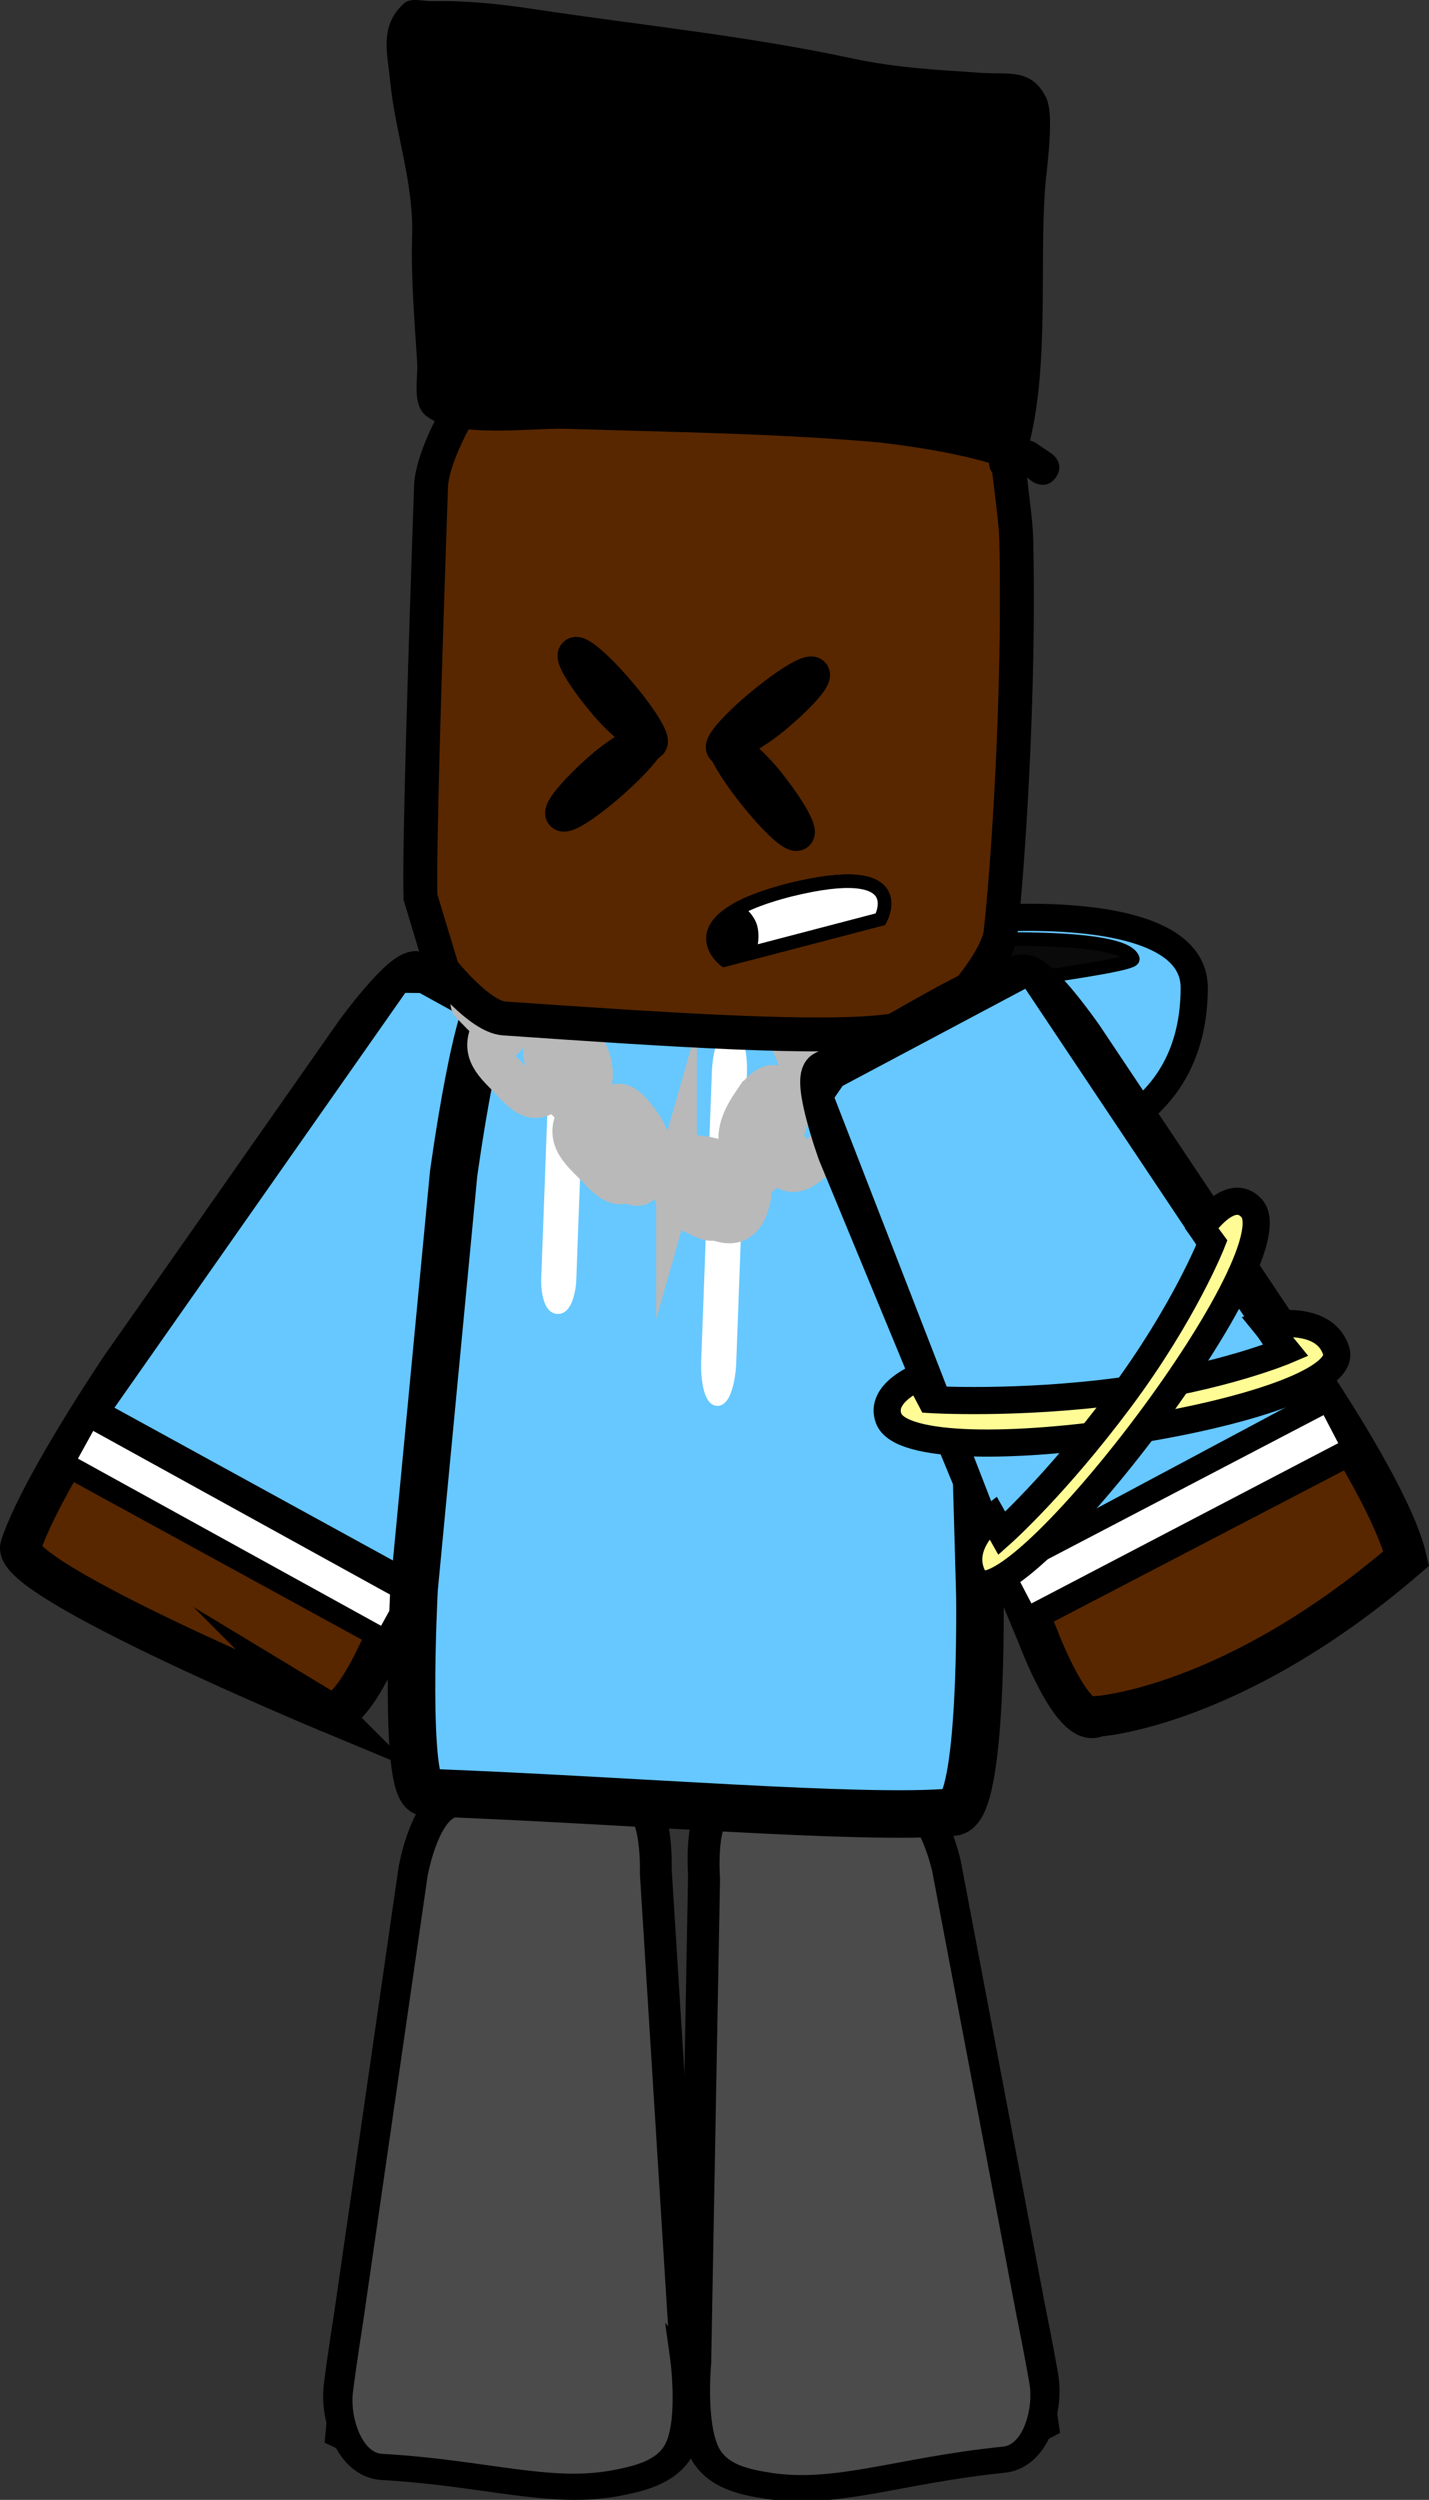 <svg version="1.1" xmlns="http://www.w3.org/2000/svg" xmlns:xlink="http://www.w3.org/1999/xlink" width="105.269" height="184.127" viewBox="0,0,105.269,184.127"><rect x="0" y="0" width="105.269" height="184.127" fill="#333333" stroke="none"/><g transform="translate(-185.019,-89.92)"><g data-paper-data="{&quot;isPaintingLayer&quot;:true}" fill-rule="nonzero" stroke-linejoin="miter" stroke-miterlimit="10" stroke-dasharray="" stroke-dashoffset="0" style="mix-blend-mode: normal"><g data-paper-data="{&quot;index&quot;:null}" stroke="#000000" stroke-linecap="round"><path d="M256.78,157.654c0,0 16.232,-1.597 16.213,5.027c-0.05,17.981 -28.279,12.066 -28.279,12.066z" data-paper-data="{&quot;origPos&quot;:null}" fill="#66c8ff" stroke-width="2"/><path d="M256.026,159.163c0,0 11.781,-0.563 12.443,1.383c0.209,0.614 -15.711,2.514 -15.711,2.514z" data-paper-data="{&quot;origPos&quot;:null}" fill="#0a0a0a" stroke-width="1"/></g><g data-paper-data="{&quot;index&quot;:null}"><g data-paper-data="{&quot;origRot&quot;:0,&quot;index&quot;:null}" stroke="#000000" stroke-width="3" stroke-linecap="round"><path d="M209.057,215.955c0,0 -23.314,-9.712 -22.518,-12.14c1.436,-4.378 7.399,-13.198 7.399,-13.198l17.275,-24.649c0,0 3.35,-4.63 4.495,-4.493c3.434,0.411 8.581,4.454 14.503,7.424c0.984,0.494 -1.16,6.017 -1.16,6.017c0,0 -3.757,8.541 -6.162,14.007c-3.662,8.325 -9.384,21.331 -9.384,21.331c0,0 -2.71,6.751 -4.449,5.7z" data-paper-data="{&quot;origPos&quot;:null}" fill="#582700"/><path d="M212.579,209.477l-21.87,-11.966" fill="none"/><path d="M192.626,194.501l21.756,12.174" data-paper-data="{&quot;origPos&quot;:null}" fill="none"/></g><path d="M192.721,193.774l21.895,-31.228l1.452,0.014l13.853,7.634l-15.107,35.699z" fill="#66c8ff" stroke="#000000" stroke-width="1" stroke-linecap="round"/><path d="M190.761,197.353l1.126,-2.041l22.331,12.314l-1.126,2.041z" fill="#ffffff" stroke="none" stroke-width="0" stroke-linecap="butt"/></g><g data-paper-data="{&quot;index&quot;:null,&quot;origRot&quot;:0}" stroke="#000000" stroke-linecap="round"><path d="M235.214,263.182c0,0 0.621,4.439 -0.341,6.594c-0.737,1.65 -2.596,2.136 -4.369,2.483c-4.868,0.954 -9.587,-0.737 -17.291,-1.173c-2.098,-0.119 -3.106,-3.271 -2.851,-5.357c0.238,-1.951 0.771,-5.328 0.771,-5.328l4.738,-32.767c0,0 0.752,-4.222 2.522,-4.888c4.262,-1.603 8.654,0.092 13.208,0.092c1.543,0 1.399,4.799 1.399,4.799z" data-paper-data="{&quot;origPos&quot;:null}" fill="#ff0000" stroke-width="3"/><path d="M210.996,261.48l23.282,1.404c0,0 1.001,2.553 0.863,4.236c-0.131,1.597 -1.551,4.169 -1.551,4.169c0,0 -8.477,0.803 -12.379,0.702c-5.085,-0.132 -10.953,-2.91 -10.953,-2.91z" data-paper-data="{&quot;origPos&quot;:null}" fill="#976e57" stroke-width="2.5"/><path d="M235.124,263.501c0,0 0.621,4.439 -0.341,6.594c-0.737,1.65 -2.596,2.136 -4.369,2.483c-4.868,0.954 -9.587,-0.737 -17.291,-1.173c-2.098,-0.119 -3.106,-3.271 -2.851,-5.357c0.238,-1.951 0.771,-5.328 0.771,-5.328l4.738,-32.767c0,0 0.752,-4.222 2.522,-4.888c4.262,-1.603 8.654,0.092 13.208,0.092c1.543,0 1.399,4.799 1.399,4.799c0,0 0.56,8.988 0.919,14.741c0.506,8.119 1.296,20.805 1.296,20.805z" data-paper-data="{&quot;origPos&quot;:null}" fill="#4b4b4b" stroke-width="1.5"/></g><g data-paper-data="{&quot;index&quot;:null,&quot;origRot&quot;:0}" stroke="#000000" stroke-linecap="round"><path d="M237.207,228.018c0,0 -0.355,-4.788 1.187,-4.856c4.549,-0.201 8.862,-2.087 13.191,-0.672c1.797,0.587 2.734,4.773 2.734,4.773l6.172,32.527c0,0 0.681,3.35 1.005,5.289c0.346,2.073 -0.522,5.267 -2.613,5.478c-7.677,0.774 -12.317,2.671 -17.222,1.932c-1.787,-0.27 -3.666,-0.673 -4.474,-2.289c-1.056,-2.111 -0.631,-6.573 -0.631,-6.573z" data-paper-data="{&quot;origPos&quot;:null}" fill="#ff0000" stroke-width="3"/><path d="M261.745,268.422c0,0 -5.74,3.033 -10.814,3.388c-3.893,0.273 -12.398,-0.158 -12.398,-0.158c0,0 -1.532,-2.507 -1.732,-4.097c-0.211,-1.675 0.676,-4.27 0.676,-4.27l23.197,-2.425z" data-paper-data="{&quot;origPos&quot;:null}" fill="#976e57" stroke-width="2.5"/><path d="M236.659,263.941c0,0 0.233,-12.708 0.381,-20.841c0.105,-5.763 0.27,-14.767 0.27,-14.767c0,0 -0.355,-4.788 1.187,-4.856c4.549,-0.201 8.862,-2.087 13.191,-0.672c1.797,0.587 2.734,4.773 2.734,4.773l6.172,32.527c0,0 0.681,3.35 1.005,5.289c0.346,2.073 -0.522,5.267 -2.613,5.478c-7.677,0.774 -12.317,2.671 -17.222,1.932c-1.787,-0.27 -3.666,-0.673 -4.474,-2.289c-1.056,-2.111 -0.631,-6.573 -0.631,-6.573z" data-paper-data="{&quot;origPos&quot;:null}" fill="#4b4b4b" stroke-width="1.5"/></g><g><g><path d="M257.202,207.416c0,0 0.247,15.778 -1.968,15.976c-6.644,0.596 -24.002,-0.897 -38.839,-1.445c-1.667,-0.061 -0.872,-15 -0.872,-15l2.909,-30.542c0,0 1.818,-13.476 3.346,-13.419c9.883,0.365 24.704,-0.02 31.112,1.861c2.136,0.627 3.544,15.098 3.544,15.098z" data-paper-data="{&quot;origPos&quot;:null}" fill="#66c8ff" stroke="#000000" stroke-width="3.5" stroke-linecap="round"/><path d="M226.086,186.697c-1.291,-0.048 -1.199,-2.533 -1.199,-2.533c0.19,-5.156 0.442,-11.969 0.632,-17.124c0,0 0.092,-2.486 1.383,-2.438c1.291,0.048 1.199,2.533 1.199,2.533c-0.19,5.156 -0.38,10.311 -0.571,15.467l-0.061,1.657c0,0 -0.092,2.486 -1.382,2.438z" fill="#ffffff" stroke="none" stroke-width="0.5" stroke-linecap="butt"/><path d="M237.845,193.469c-1.291,-0.048 -1.176,-3.171 -1.176,-3.171c0.239,-6.477 0.555,-15.036 0.794,-21.513c0,0 0.115,-3.123 1.406,-3.075c1.291,0.048 1.176,3.171 1.176,3.171c-0.239,6.477 -0.478,12.954 -0.717,19.431l-0.077,2.082c0,0 -0.115,3.123 -1.406,3.075z" fill="#ffffff" stroke="none" stroke-width="0.5" stroke-linecap="butt"/></g><g fill="none" stroke="#b9b9b9" stroke-width="3"><path d="M248.825,169.022c-0.777,-1.388 0.181,-2.573 1.448,-3.745c1.267,-1.172 2.507,-1.499 3.14,-0.5c1.342,2.118 -0.182,3.038 -1.174,3.955c-1.267,1.172 -2.317,2.249 -3.414,0.289z" stroke-linecap="butt"/><path d="M249.83,168.468l-2.681,2.422" stroke-linecap="round"/><path d="M243.582,171.389c1.267,-1.172 2.507,-1.499 3.14,-0.5c1.342,2.118 -0.182,3.038 -1.174,3.955c-1.267,1.172 -2.317,2.249 -3.414,0.289c-0.777,-1.388 0.181,-2.573 1.448,-3.745z" stroke-linecap="butt"/><path d="M240.458,177.002l2.681,-2.422" stroke-linecap="round"/><path d="M234.856,176.343c0.461,-1.619 1.792,-1.415 3.294,-0.901c1.502,0.515 2.434,1.526 2.145,2.764c-0.612,2.624 -2.098,1.702 -3.274,1.299c-1.502,-0.515 -2.816,-0.876 -2.165,-3.162z" stroke-linecap="butt"/><path d="M235.801,176.984l-3.14,-1.125" stroke-linecap="round"/><path d="M227.823,171.704c0.941,-1.283 2.086,-0.453 3.286,0.748c1.2,1.201 1.721,2.589 1.059,3.6c-1.403,2.144 -2.456,0.572 -3.396,-0.368c-1.2,-1.201 -2.278,-2.168 -0.949,-3.98z" stroke-linecap="butt"/><path d="M225.983,170.199l2.493,2.555" stroke-linecap="round"/><path d="M221.549,165.344c0.941,-1.283 2.086,-0.453 3.286,0.748c1.2,1.201 1.721,2.589 1.059,3.6c-1.403,2.144 -2.456,0.572 -3.396,-0.368c-1.2,-1.201 -2.278,-2.168 -0.949,-3.98z" stroke-linecap="butt"/><path d="M219.709,163.839l2.493,2.555" stroke-linecap="round"/></g></g><g fill="none" stroke="#b9b9b9" stroke-width="3"><path d="M244.045,168.473c-0.562,-1.358 0.058,-2.578 0.889,-3.796c0.831,-1.218 1.665,-1.59 2.119,-0.615c0.964,2.067 -0.047,3.042 -0.698,3.996c-0.831,1.218 -1.517,2.333 -2.311,0.415z" stroke-linecap="butt"/><path d="M242.955,170.402l1.759,-2.519" stroke-linecap="round"/><path d="M240.546,171.031c0.831,-1.218 1.665,-1.59 2.119,-0.615c0.964,2.067 -0.047,3.042 -0.698,3.996c-0.831,1.218 -1.517,2.333 -2.311,0.415c-0.562,-1.358 0.058,-2.578 0.889,-3.796z" stroke-linecap="butt"/><path d="M240.325,174.236l-1.759,2.519" stroke-linecap="round"/><path d="M234.746,176.303c0.272,-1.635 1.181,-1.48 2.214,-1.022c1.032,0.459 1.69,1.436 1.525,2.683c-0.35,2.645 -1.381,1.778 -2.19,1.419c-1.032,-0.459 -1.933,-0.771 -1.549,-3.081z" stroke-linecap="butt"/><path d="M235.404,176.909l-2.16,-1.008" stroke-linecap="round"/><path d="M229.856,171.927c0.607,-1.317 1.405,-0.53 2.249,0.626c0.845,1.155 1.233,2.524 0.809,3.559c-0.899,2.194 -1.653,0.663 -2.314,-0.242c-0.845,-1.156 -1.601,-2.083 -0.744,-3.942z" stroke-linecap="butt"/><path d="M230.325,172.953l-1.756,-2.462" stroke-linecap="round"/><path d="M225.438,165.803c0.607,-1.317 1.405,-0.53 2.249,0.626c0.845,1.155 1.233,2.524 0.809,3.559c-0.899,2.194 -1.653,0.663 -2.314,-0.242c-0.845,-1.155 -1.601,-2.083 -0.744,-3.942z" stroke-linecap="butt"/><path d="M225.907,166.828l-1.756,-2.462" stroke-linecap="round"/></g><path d="M215.995,156.001c-0.11,-3.255 0.333,-17.437 0.776,-30.253c0.069,-1.982 1.792,-5.024 1.792,-5.024c0,0 2.257,-1.551 3.518,-1.514c13.915,0.405 27.193,-0.302 32.298,1.423c1.702,0.575 4.788,2.42 4.788,2.42c0,0 0.558,4.417 0.653,5.552c0.032,0.378 0.051,0.591 0.06,0.971c0.272,11.374 -0.628,24.493 -1.158,29.068c-0.177,1.525 -2.074,3.851 -2.074,3.851c0,0 -1.481,2.678 -5.906,3.334c-4.842,0.718 -16.537,-0.059 -28.595,-0.897c-1.81,-0.126 -4.527,-3.555 -4.527,-3.555z" fill="#582700" stroke="#000000" stroke-width="2.5" stroke-linecap="round"/><path d="M261.055,125.38l-0.696,-0.547c-0.088,-0.034 -0.177,-0.067 -0.265,-0.099c-0.232,0.304 -0.674,0.652 -1.401,0.384c-0.67,-0.247 -0.816,-0.735 -0.818,-1.109c-2.605,-0.747 -5.224,-1.151 -7.976,-1.491c-7.716,-0.686 -15.47,-0.771 -23.212,-1.016c-2.539,-0.08 -8.254,0.761 -10.322,-0.992c-1.008,-0.855 -0.543,-2.772 -0.61,-3.827c-0.194,-3.059 -0.464,-6.229 -0.378,-9.296c0.139,-4.007 -1.247,-7.634 -1.627,-11.581c-0.19,-1.979 -0.795,-3.981 1.023,-5.628c0.513,-0.465 1.378,-0.157 2.071,-0.171c2.531,-0.051 4.97,0.2 7.459,0.577c7.888,1.195 15.701,1.965 23.52,3.644c3.154,0.681 6.35,0.852 9.569,1.064c1.892,0.125 3.637,-0.361 4.7,1.84c0.635,1.314 0.007,5.3 -0.095,6.78c-0.391,5.705 0.284,12.746 -1.1,18.453c0.116,0.042 0.232,0.086 0.348,0.129l1.261,0.849c0,0 1.018,0.726 0.292,1.744c-0.726,1.018 -1.744,0.292 -1.744,0.292z" data-paper-data="{&quot;index&quot;:null}" fill="#000000" stroke="none" stroke-width="0.5" stroke-linecap="butt"/><g fill="none" stroke="#000000" stroke-width="2.5" stroke-linecap="butt"><path d="M229.674,141.786c-1.532,-1.804 -2.557,-3.451 -2.29,-3.678c0.267,-0.227 1.726,1.052 3.258,2.856c1.532,1.804 2.557,3.451 2.29,3.678c0,0 -1.726,-1.052 -3.258,-2.856z"/><path d="M232.874,144.209c0.232,0.263 -1.017,1.747 -2.79,3.314c-1.773,1.568 -3.399,2.626 -3.631,2.363c-0.232,-0.263 1.017,-1.747 2.79,-3.314c1.773,-1.568 3.631,-2.363 3.631,-2.363z" data-paper-data="{&quot;index&quot;:null}"/></g><g><g data-paper-data="{&quot;index&quot;:null}"><g stroke="#000000" stroke-width="3" stroke-linecap="round"><path d="M281.519,191.349c0,0 6.053,8.874 7.101,13.36c-12.819,11.038 -22.784,11.631 -22.784,11.631c-1.763,1.012 -4.32,-5.798 -4.32,-5.798c0,0 -5.428,-13.132 -8.903,-21.537c-2.281,-5.519 -5.846,-14.142 -5.846,-14.142c0,0 -2.02,-5.57 -1.025,-6.041c5.987,-2.837 11.223,-6.763 14.666,-7.097c1.148,-0.111 4.393,4.593 4.393,4.593l16.718,25.031z" data-paper-data="{&quot;origPos&quot;:null}" fill="#582700"/><path d="M283.998,196.546l-22.76,11.855l-1.559,-3.024l22.678,-12.1z" data-paper-data="{&quot;origPos&quot;:null}" fill="none"/></g><path d="M259.276,205.07l-13.344,-34.368l0.82,-1.189l13.963,-7.421l20.783,31.113z" fill="#66c8ff" stroke="#000000" stroke-width="1" stroke-linecap="round"/><path d="M261,208.023l-1.079,-2.066l22.602,-11.808l1.079,2.066z" fill="#ffffff" stroke="none" stroke-width="0" stroke-linecap="butt"/></g><g fill="#fffc96" stroke="#000000" stroke-width="2" stroke-linecap="round"><path d="M278.287,187.556c0,0 4.281,-0.944 5.163,1.865c1.411,4.494 -31.212,9.574 -32.965,4.978c-0.716,-1.878 2.231,-3.052 2.231,-3.052l0.87,1.657c0,0 6.331,0.392 13.967,-0.624c7.53,-1.001 12.218,-2.999 12.218,-2.999z"/><path d="M273.529,180.372c0,0 2.101,-3.176 3.681,-1.475c3.317,3.572 -18.133,31.329 -20.436,27.307c-1.395,-2.436 1.371,-4.545 1.371,-4.545l0.676,1.2c0,0 3.977,-3.542 8.718,-9.904c4.741,-6.362 6.762,-11.531 6.762,-11.531z" data-paper-data="{&quot;index&quot;:null}"/></g></g><g data-paper-data="{&quot;index&quot;:null}" fill="none" stroke="#000000" stroke-width="2.5" stroke-linecap="butt"><path d="M238.288,145.029c-0.224,-0.27 1.073,-1.713 2.896,-3.222c1.823,-1.509 3.483,-2.514 3.706,-2.244c0.224,0.27 -1.073,1.713 -2.896,3.222c-1.823,1.509 -3.706,2.244 -3.706,2.244z"/><path d="M241.584,147.573c1.473,1.853 2.444,3.532 2.169,3.75c-0.275,0.218 -1.691,-1.107 -3.163,-2.96c-1.473,-1.853 -2.444,-3.532 -2.169,-3.75c0,0 1.691,1.107 3.163,2.96z" data-paper-data="{&quot;index&quot;:null}"/></g><g data-paper-data="{&quot;index&quot;:null}" stroke="#000000" stroke-width="1" stroke-linecap="butt"><g data-paper-data="{&quot;index&quot;:null}" fill="#000000"><path d="M249.876,157.622l-11.481,3.005c0,0 -3.85,-2.927 4.765,-5.149c9.193,-2.28 6.716,2.144 6.716,2.144z"/></g><g data-paper-data="{&quot;index&quot;:null}" fill="#ffffff"><path d="M243.16,155.478c9.193,-2.28 6.716,2.144 6.716,2.144c0,0 -7.767,2.033 -9.706,2.54c-0.003,0.001 0.384,-1.05 0.144,-1.936c-0.197,-0.726 -1.032,-1.319 -1.016,-1.327c0.859,-0.482 2.099,-0.966 3.861,-1.421z"/></g></g></g></g></svg>